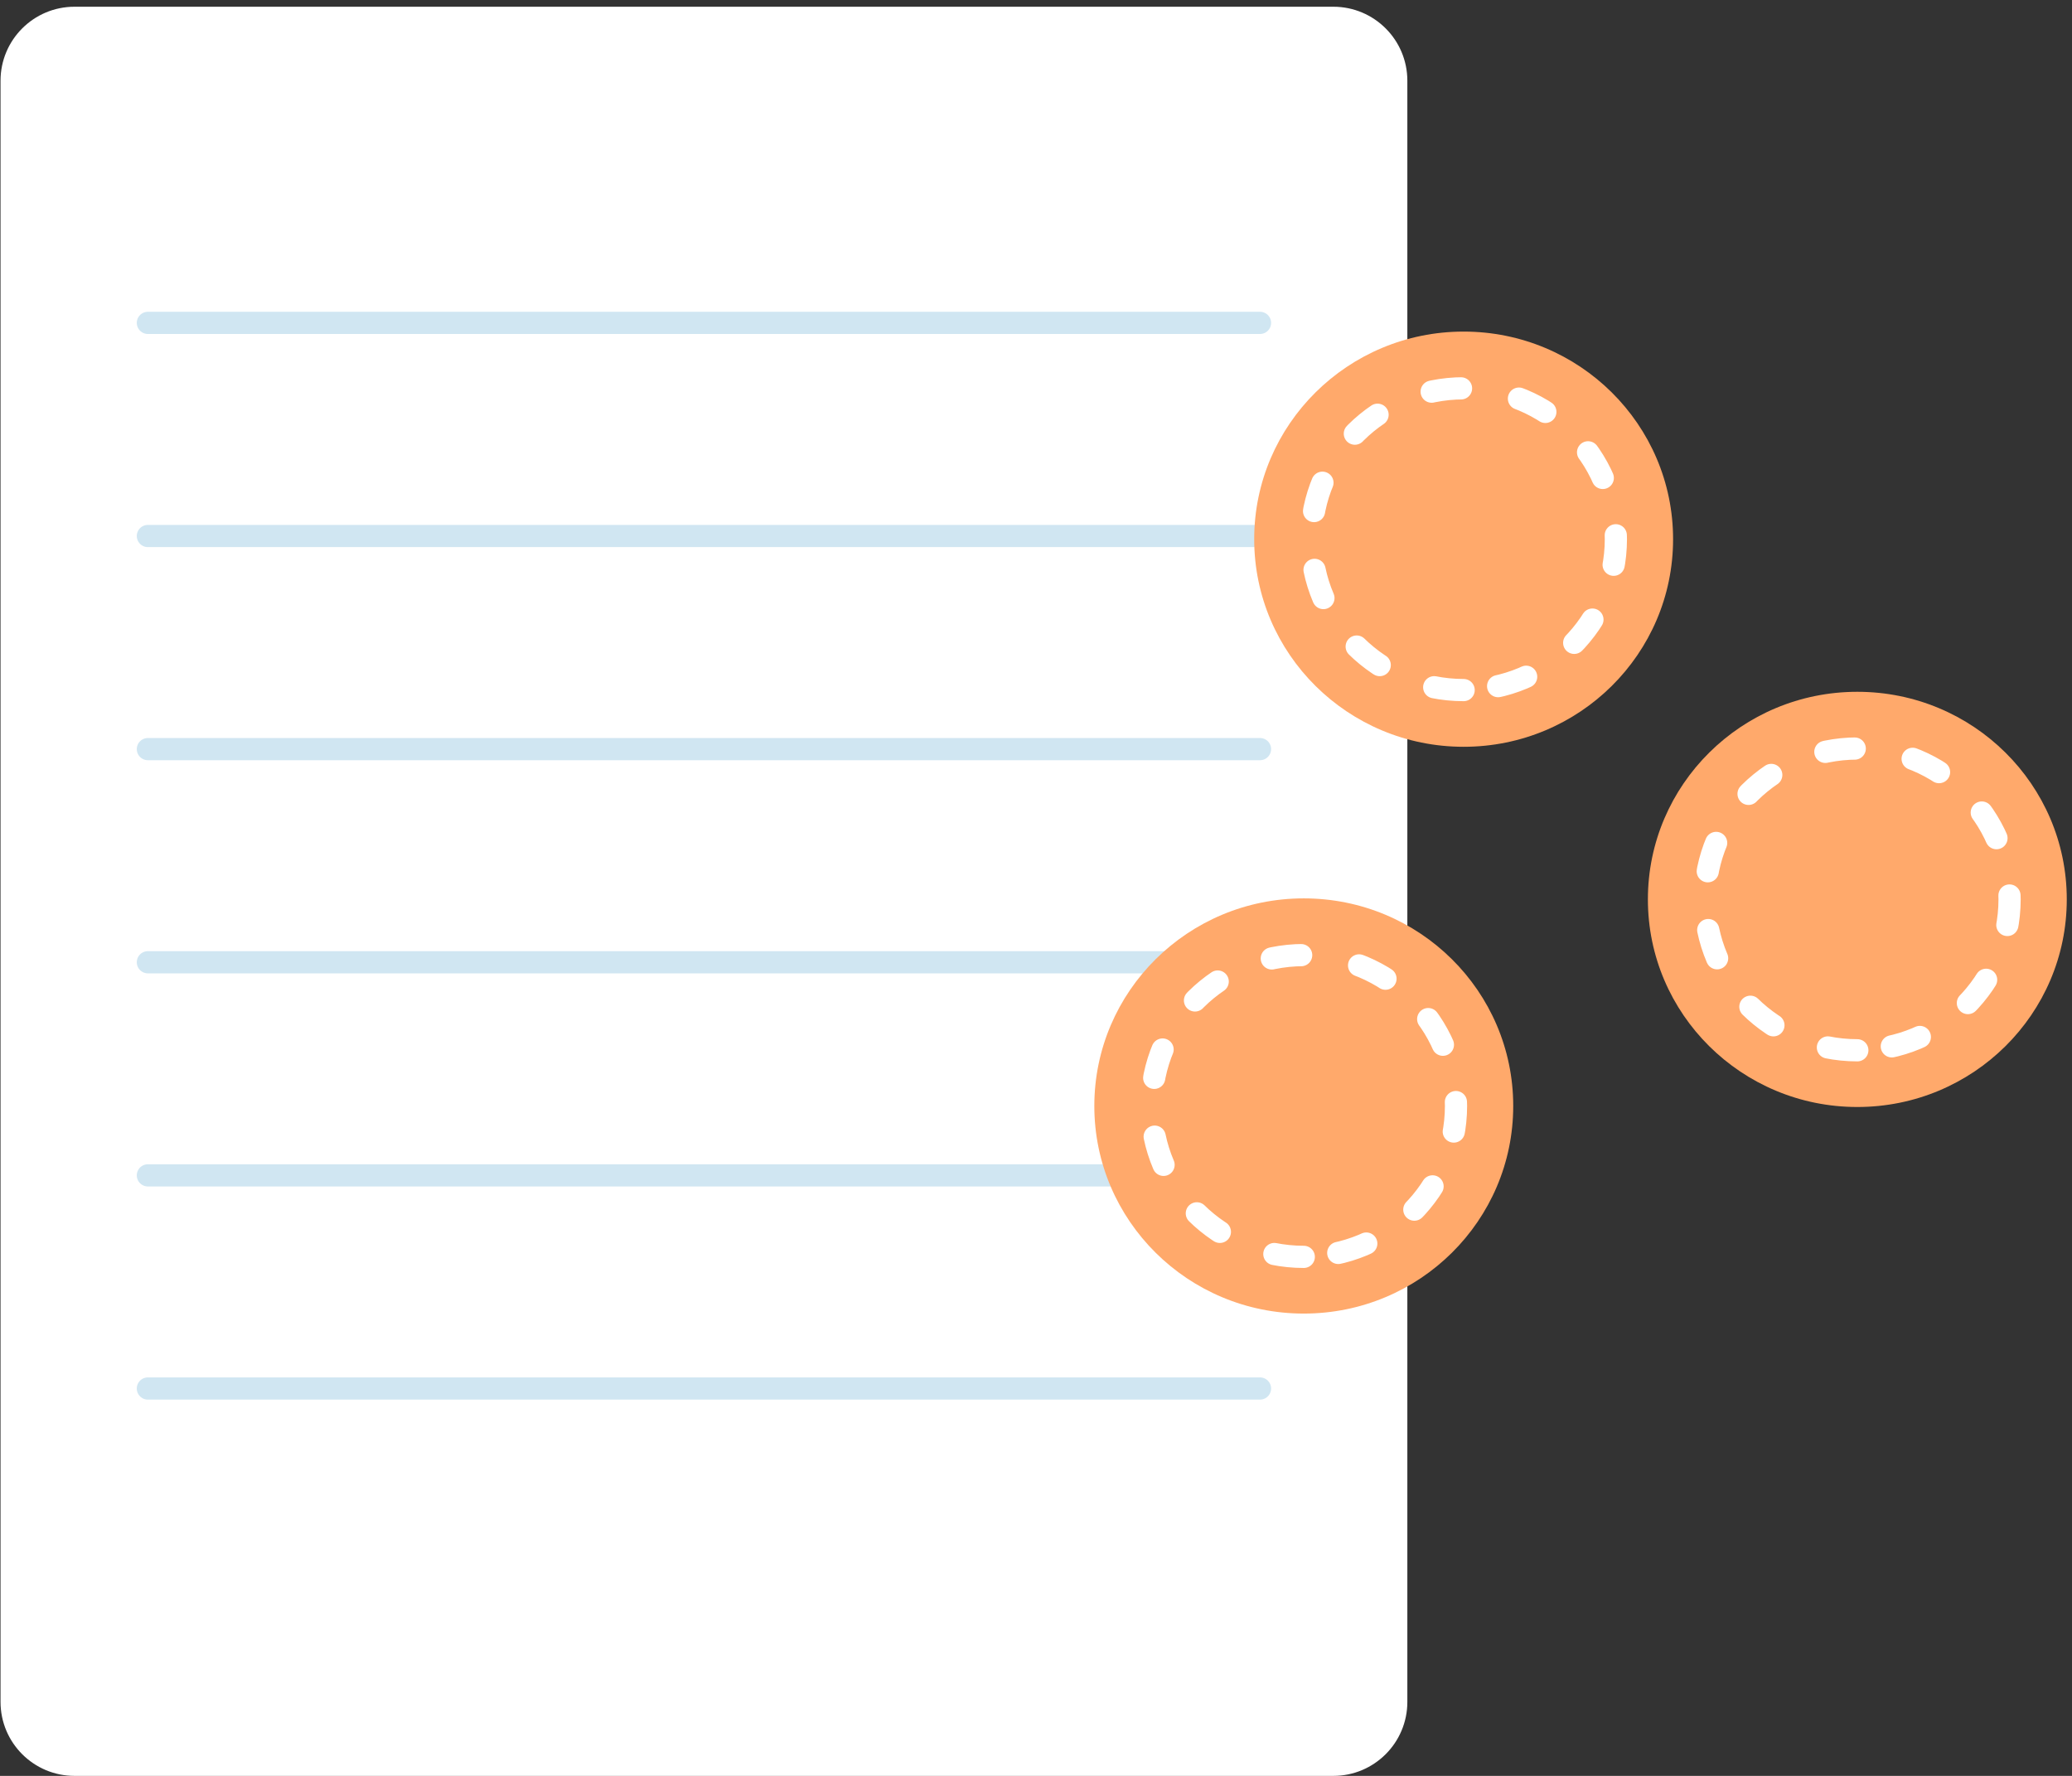 <svg width="140" height="120" viewBox="0 0 140 120" fill="none" xmlns="http://www.w3.org/2000/svg">
<rect x="0" y="0" width="140" height="120" fill="#333333" stroke="none"/>
<path d="M5.036 0.455H90.091C92.853 0.455 95.091 2.694 95.091 5.455V115C95.091 117.761 92.853 120 90.091 120H5.036C2.274 120 0.036 117.761 0.036 115V5.455C0.036 2.694 2.274 0.455 5.036 0.455Z" fill="white"/>
<path d="M85.135 21.818H9.992" stroke="#D0E6F2" stroke-width="1.5" stroke-miterlimit="10" stroke-linecap="round"/>
<path d="M85.135 36.219H9.992" stroke="#D0E6F2" stroke-width="1.5" stroke-miterlimit="10" stroke-linecap="round"/>
<path d="M85.135 50.619H9.992" stroke="#D0E6F2" stroke-width="1.5" stroke-miterlimit="10" stroke-linecap="round"/>
<path d="M85.135 65.022H9.992" stroke="#D0E6F2" stroke-width="1.5" stroke-miterlimit="10" stroke-linecap="round"/>
<path d="M85.135 79.422H9.992" stroke="#D0E6F2" stroke-width="1.5" stroke-miterlimit="10" stroke-linecap="round"/>
<path d="M85.135 93.824H9.992" stroke="#D0E6F2" stroke-width="1.5" stroke-miterlimit="10" stroke-linecap="round"/>
<path d="M98.894 50.462C91.079 50.462 84.743 44.181 84.743 36.434C84.743 28.687 91.079 22.406 98.894 22.406C106.71 22.406 113.046 28.687 113.046 36.434C113.046 44.181 106.71 50.462 98.894 50.462Z" fill="#FFA96B"/>
<path d="M98.894 46.63C93.213 46.63 88.608 42.066 88.608 36.434C88.608 30.803 93.213 26.238 98.894 26.238C104.575 26.238 109.181 30.803 109.181 36.434C109.181 42.066 104.575 46.63 98.894 46.63Z" stroke="white" stroke-width="1.5" stroke-miterlimit="10" stroke-linecap="round" stroke-dasharray="2 4"/>
<path d="M88.093 88.761C80.277 88.761 73.941 82.48 73.941 74.733C73.941 66.986 80.277 60.705 88.093 60.705C95.909 60.705 102.245 66.986 102.245 74.733C102.245 82.48 95.909 88.761 88.093 88.761Z" fill="#FFA96B"/>
<path d="M88.093 84.929C82.412 84.929 77.806 80.364 77.806 74.733C77.806 69.102 82.412 64.537 88.093 64.537C93.774 64.537 98.379 69.102 98.379 74.733C98.379 80.364 93.774 84.929 88.093 84.929Z" stroke="white" stroke-width="1.5" stroke-miterlimit="10" stroke-linecap="round" stroke-dasharray="2 4"/>
<path d="M125.496 74.802C117.68 74.802 111.344 68.521 111.344 60.774C111.344 53.027 117.68 46.746 125.496 46.746C133.311 46.746 139.647 53.027 139.647 60.774C139.647 68.521 133.311 74.802 125.496 74.802Z" fill="#FFA96B"/>
<path d="M125.495 70.97C119.814 70.97 115.209 66.405 115.209 60.774C115.209 55.143 119.814 50.578 125.495 50.578C131.176 50.578 135.782 55.143 135.782 60.774C135.782 66.405 131.176 70.97 125.495 70.97Z" stroke="white" stroke-width="1.5" stroke-miterlimit="10" stroke-linecap="round" stroke-dasharray="2 4"/>
</svg>
